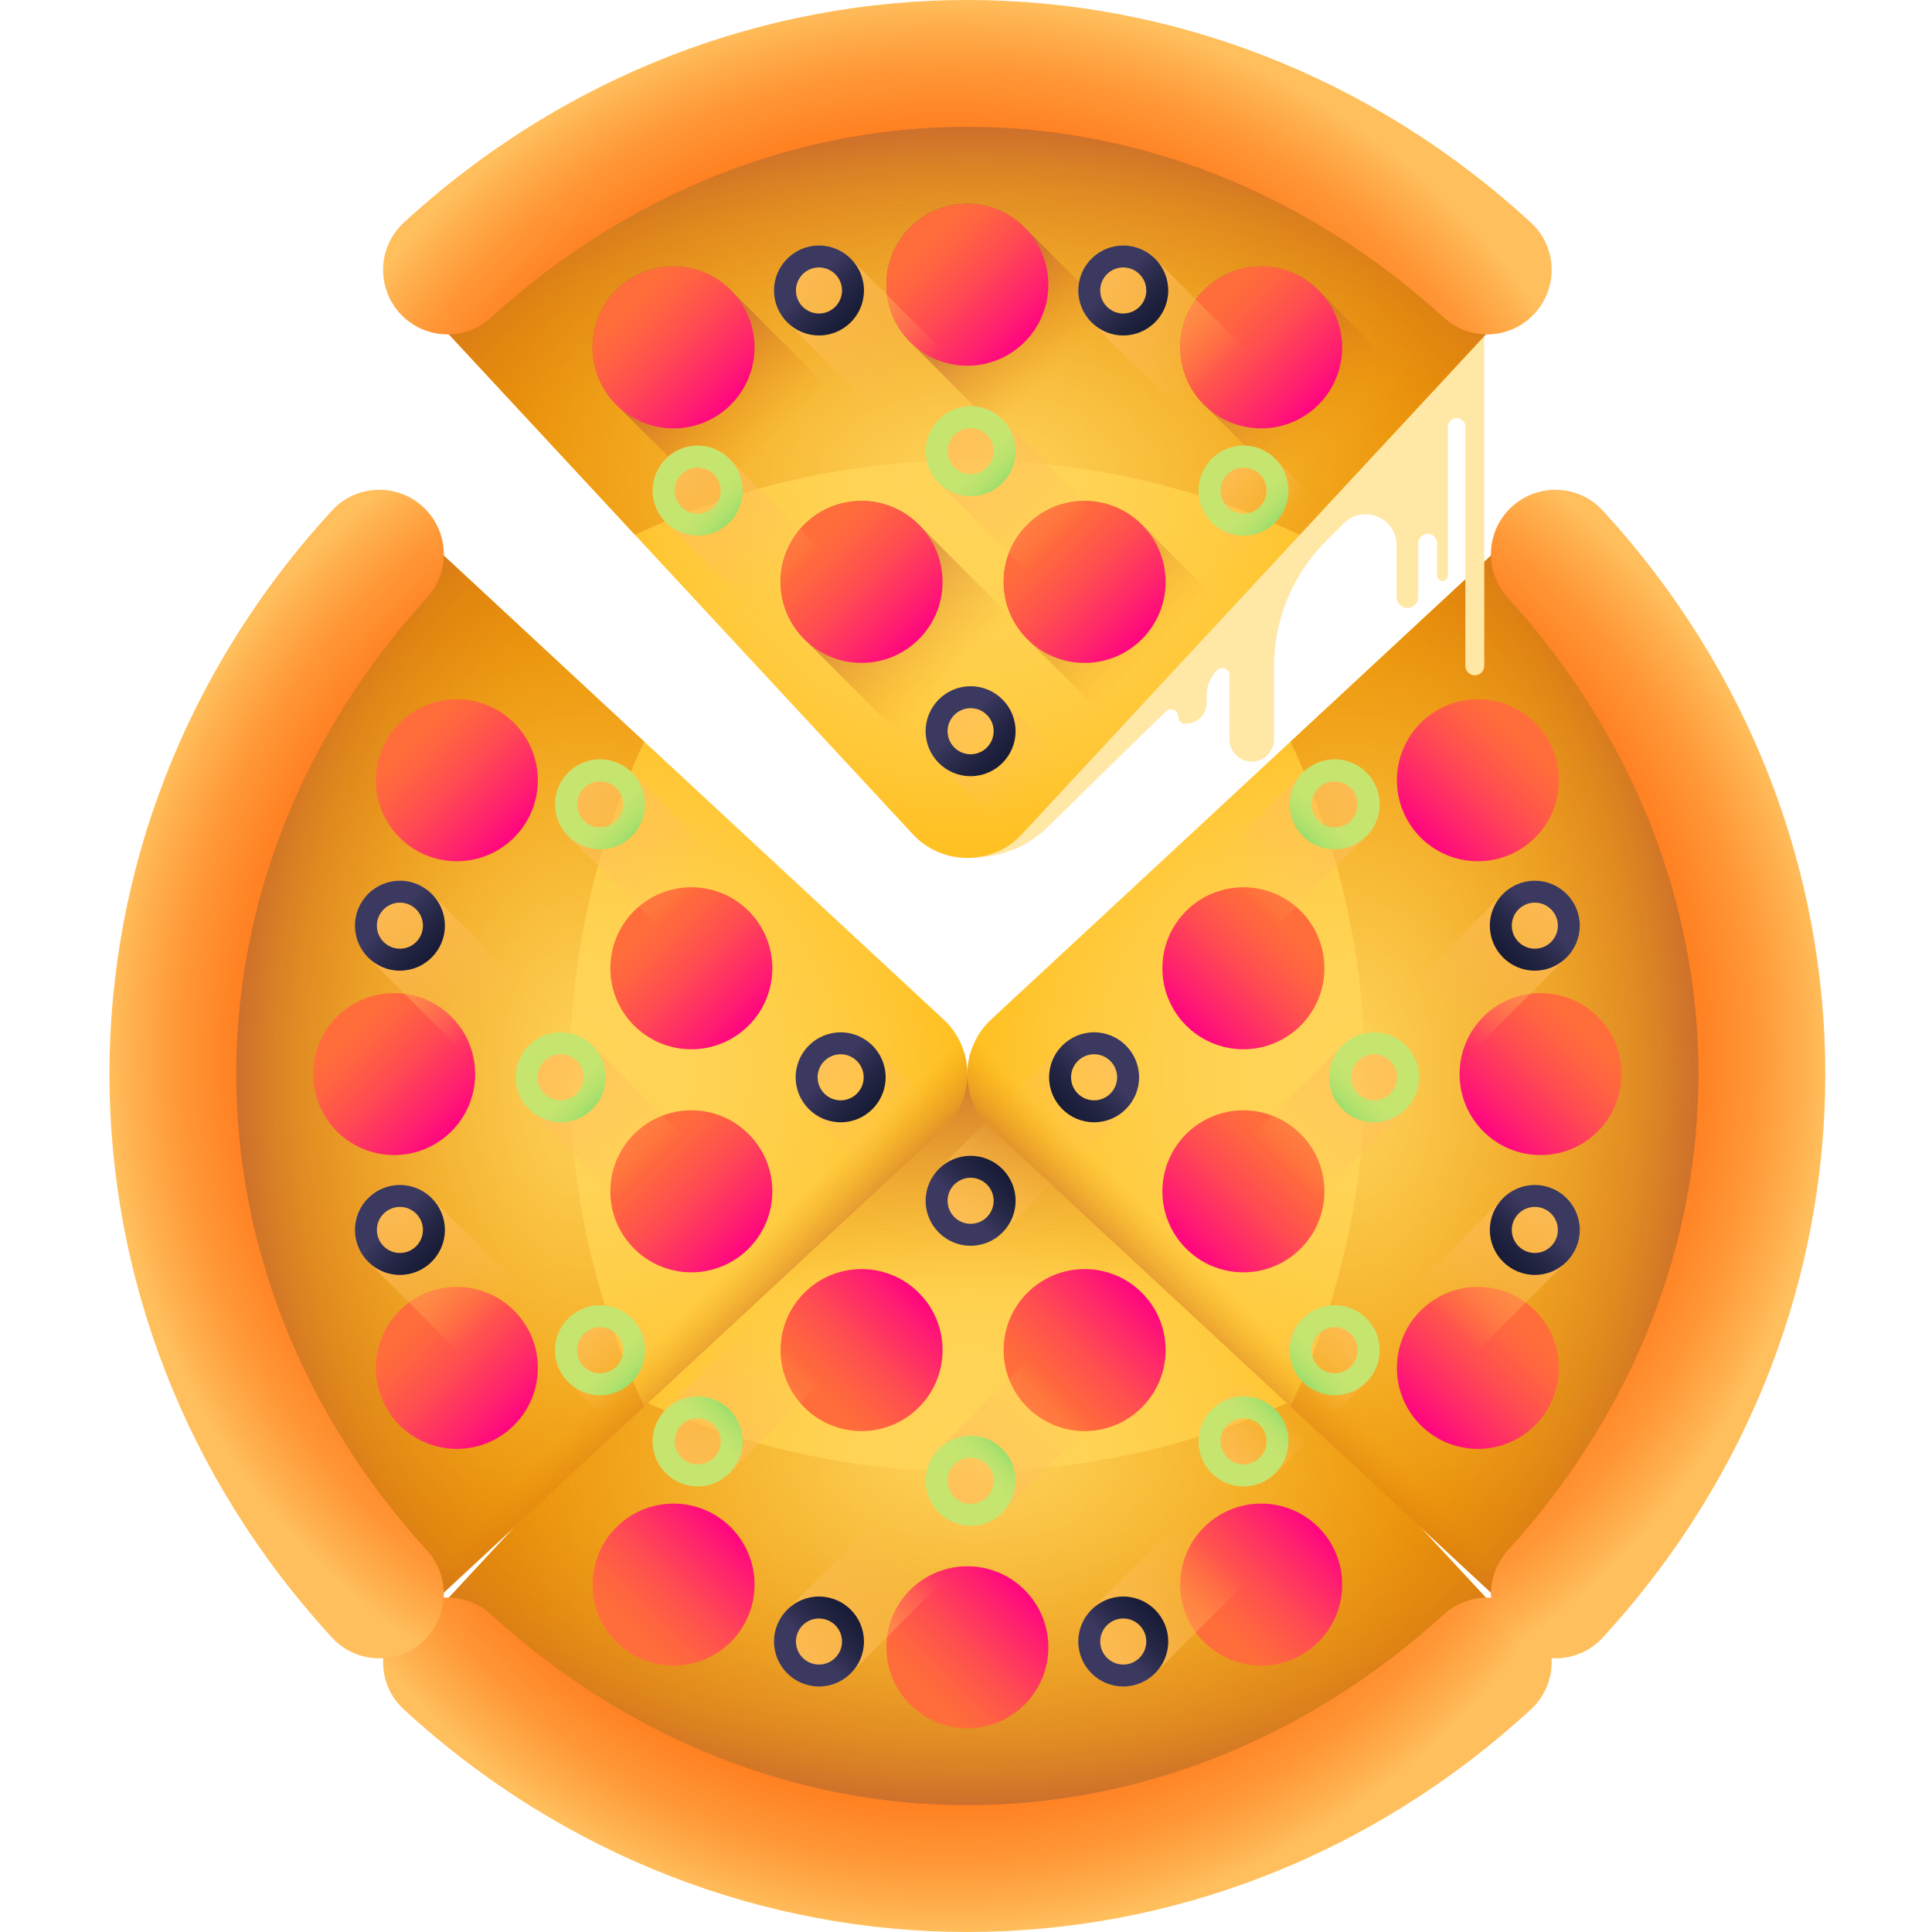 <svg height="512pt" viewBox="-28 0 511 512" width="512pt" xmlns="http://www.w3.org/2000/svg" xmlns:xlink="http://www.w3.org/1999/xlink"><linearGradient id="a"><stop offset="0" stop-color="#ffd459"/><stop offset=".23" stop-color="#ffd355"/><stop offset=".436" stop-color="#ffcf4a"/><stop offset=".634" stop-color="#ffc838"/><stop offset=".825" stop-color="#ffbf1f"/><stop offset="1" stop-color="#ffb400"/></linearGradient><radialGradient id="b" cx="255" cy="234.007" gradientTransform="matrix(1.004 0 0 -1.004 -28.137 623.42)" gradientUnits="userSpaceOnUse" r="125.909" xlink:href="#a"/><linearGradient id="c"><stop offset="0" stop-color="#e58200" stop-opacity="0"/><stop offset=".04" stop-color="#e27f04" stop-opacity=".039"/><stop offset=".467" stop-color="#c15d2f" stop-opacity=".467"/><stop offset=".802" stop-color="#ad4949" stop-opacity=".8"/><stop offset="1" stop-color="#a64153"/></linearGradient><linearGradient id="d" gradientUnits="userSpaceOnUse" x1="227.863" x2="227.863" xlink:href="#c" y1="342.783" y2="250.141"/><linearGradient id="e"><stop offset="0" stop-color="#e58200" stop-opacity="0"/><stop offset=".339" stop-color="#e38002" stop-opacity=".337"/><stop offset=".532" stop-color="#dd7a0b" stop-opacity=".533"/><stop offset=".688" stop-color="#d26f19" stop-opacity=".69"/><stop offset=".825" stop-color="#c35f2c" stop-opacity=".824"/><stop offset=".948" stop-color="#b04b46" stop-opacity=".949"/><stop offset="1" stop-color="#a64153"/></linearGradient><radialGradient id="f" cx="256.814" cy="237.629" gradientTransform="matrix(1.004 0 0 -.535 -28.137 512.063)" gradientUnits="userSpaceOnUse" r="210.538" xlink:href="#e"/><linearGradient id="g"><stop offset="0" stop-color="#ff5d00"/><stop offset=".452" stop-color="#ff5f02"/><stop offset=".614" stop-color="#ff6608"/><stop offset=".73" stop-color="#ff7113"/><stop offset=".824" stop-color="#ff8223"/><stop offset=".904" stop-color="#ff9838"/><stop offset=".974" stop-color="#ffb351"/><stop offset="1" stop-color="#ffbf5c"/></linearGradient><radialGradient id="h" cx="249.663" cy="299.748" gradientTransform="matrix(1.004 0 0 -1.004 -28.137 623.42)" gradientUnits="userSpaceOnUse" r="189.476" xlink:href="#g"/><linearGradient id="i"><stop offset="0" stop-color="#ff6e3a"/><stop offset=".16" stop-color="#ff6440"/><stop offset=".427" stop-color="#ff4b52"/><stop offset=".766" stop-color="#ff216e"/><stop offset="1" stop-color="#ff0084"/></linearGradient><linearGradient id="j" gradientTransform="matrix(1.004 0 0 -1.004 -28.137 623.42)" gradientUnits="userSpaceOnUse" x1="215.465" x2="243.023" xlink:href="#i" y1="252.989" y2="280.547"/><linearGradient id="k" gradientTransform="matrix(1.004 0 0 -1.004 -28.137 623.42)" gradientUnits="userSpaceOnUse" x1="274.349" x2="301.906" xlink:href="#i" y1="252.989" y2="280.547"/><linearGradient id="l" gradientTransform="matrix(1.004 0 0 -1.004 -28.137 623.42)" gradientUnits="userSpaceOnUse" x1="165.833" x2="193.391" xlink:href="#i" y1="191.082" y2="218.64"/><linearGradient id="m" gradientTransform="matrix(1.004 0 0 -1.004 -28.137 623.42)" gradientUnits="userSpaceOnUse" x1="243.395" x2="270.953" xlink:href="#i" y1="174.538" y2="202.096"/><linearGradient id="n" gradientTransform="matrix(1.004 0 0 -1.004 -28.137 623.42)" gradientUnits="userSpaceOnUse" x1="320.957" x2="348.515" xlink:href="#i" y1="191.082" y2="218.64"/><linearGradient id="o"><stop offset="0" stop-color="#ffbf5c" stop-opacity="0"/><stop offset="1" stop-color="#ffbf5c"/></linearGradient><linearGradient id="p" gradientTransform="matrix(1.004 0 0 -1.004 -28.137 623.42)" gradientUnits="userSpaceOnUse" x1="239.817" x2="205.045" xlink:href="#o" y1="211.653" y2="176.88"/><linearGradient id="q"><stop offset="0" stop-color="#3b395f"/><stop offset=".063" stop-color="#37355a"/><stop offset=".403" stop-color="#232543"/><stop offset=".723" stop-color="#171b35"/><stop offset="1" stop-color="#131830"/></linearGradient><linearGradient id="r" gradientTransform="matrix(1.004 0 0 -1.004 -28.137 623.42)" gradientUnits="userSpaceOnUse" x1="213.873" x2="228.134" xlink:href="#q" y1="185.709" y2="199.969"/><linearGradient id="s" gradientTransform="matrix(1.004 0 0 -1.004 -28.137 623.42)" gradientUnits="userSpaceOnUse" x1="320.137" x2="285.364" xlink:href="#o" y1="211.653" y2="176.88"/><linearGradient id="t" gradientTransform="matrix(1.004 0 0 -1.004 -28.137 623.42)" gradientUnits="userSpaceOnUse" x1="294.193" x2="308.453" xlink:href="#q" y1="185.709" y2="199.969"/><linearGradient id="u" gradientTransform="matrix(1.004 0 0 -1.004 -28.137 623.42)" gradientUnits="userSpaceOnUse" x1="207.797" x2="173.024" xlink:href="#o" y1="264.487" y2="229.715"/><linearGradient id="v"><stop offset="0" stop-color="#c6e56f"/><stop offset=".337" stop-color="#c4e56f"/><stop offset=".495" stop-color="#bce36e"/><stop offset=".616" stop-color="#afe16d"/><stop offset=".718" stop-color="#9ddd6b"/><stop offset=".808" stop-color="#85d968"/><stop offset=".89" stop-color="#68d365"/><stop offset=".964" stop-color="#46cd61"/><stop offset="1" stop-color="#32c95f"/></linearGradient><linearGradient id="w" gradientTransform="matrix(1.004 0 0 -1.004 -28.137 623.42)" gradientUnits="userSpaceOnUse" x1="181.852" x2="196.113" xlink:href="#v" y1="238.543" y2="252.804"/><linearGradient id="x" gradientTransform="matrix(1.004 0 0 -1.004 -28.137 623.42)" gradientUnits="userSpaceOnUse" x1="279.844" x2="245.071" xlink:href="#o" y1="254.08" y2="219.308"/><linearGradient id="y" gradientTransform="matrix(1.004 0 0 -1.004 -28.137 623.42)" gradientUnits="userSpaceOnUse" x1="253.9" x2="268.16" xlink:href="#v" y1="228.136" y2="242.397"/><linearGradient id="z" gradientTransform="matrix(1.004 0 0 -1.004 -28.137 623.42)" gradientUnits="userSpaceOnUse" x1="270.394" x2="245.77" xlink:href="#o" y1="318.542" y2="293.918"/><linearGradient id="A" gradientTransform="matrix(1.004 0 0 -1.004 -28.137 623.42)" gradientUnits="userSpaceOnUse" x1="253.9" x2="268.16" xlink:href="#q" y1="302.051" y2="316.312"/><linearGradient id="B" gradientTransform="matrix(1.004 0 0 -1.004 -28.137 623.42)" gradientUnits="userSpaceOnUse" x1="337.066" x2="318.214" xlink:href="#o" y1="249.658" y2="230.807"/><linearGradient id="C" gradientTransform="matrix(1.004 0 0 -1.004 -28.137 623.42)" gradientUnits="userSpaceOnUse" x1="325.947" x2="340.207" xlink:href="#v" y1="238.543" y2="252.804"/><radialGradient id="D" cx="227.528" cy="207.546" gradientTransform="matrix(0 1.004 -1.004 0 540.08 56.217)" gradientUnits="userSpaceOnUse" r="125.909" xlink:href="#a"/><linearGradient id="E" gradientTransform="matrix(-1.004 0 0 1.004 288.408 0)" gradientUnits="userSpaceOnUse" x1="-16.294" x2="4.452" xlink:href="#c" y1="348.749" y2="369.495"/><radialGradient id="F" cx="229.343" cy="211.168" gradientTransform="matrix(0 1.004 -.535 0 441.124 56.217)" gradientUnits="userSpaceOnUse" r="210.538" xlink:href="#e"/><radialGradient id="G" cx="222.191" cy="273.287" gradientTransform="matrix(0 1.004 -1.004 0 540.08 56.217)" gradientUnits="userSpaceOnUse" r="189.476" xlink:href="#g"/><linearGradient id="H" gradientTransform="matrix(0 1.004 -1.004 0 540.08 56.217)" gradientUnits="userSpaceOnUse" x1="187.994" x2="215.552" xlink:href="#i" y1="226.528" y2="254.086"/><linearGradient id="I" gradientTransform="matrix(0 1.004 -1.004 0 540.08 56.217)" gradientUnits="userSpaceOnUse" x1="246.877" x2="274.435" xlink:href="#i" y1="226.528" y2="254.086"/><linearGradient id="J" gradientTransform="matrix(0 1.004 -1.004 0 540.08 56.217)" gradientUnits="userSpaceOnUse" x1="138.361" x2="165.919" xlink:href="#i" y1="164.621" y2="192.179"/><linearGradient id="K" gradientTransform="matrix(0 1.004 -1.004 0 540.08 56.217)" gradientUnits="userSpaceOnUse" x1="215.923" x2="243.481" xlink:href="#i" y1="148.077" y2="175.635"/><linearGradient id="L" gradientTransform="matrix(0 1.004 -1.004 0 540.08 56.217)" gradientUnits="userSpaceOnUse" x1="293.485" x2="321.043" xlink:href="#i" y1="164.621" y2="192.179"/><linearGradient id="M" gradientTransform="matrix(0 1.004 -1.004 0 540.08 56.217)" gradientUnits="userSpaceOnUse" x1="212.346" x2="177.573" xlink:href="#o" y1="185.191" y2="150.419"/><linearGradient id="N" gradientTransform="matrix(0 1.004 -1.004 0 540.08 56.217)" gradientUnits="userSpaceOnUse" x1="186.402" x2="200.662" xlink:href="#q" y1="159.247" y2="173.508"/><linearGradient id="O" gradientTransform="matrix(0 1.004 -1.004 0 540.08 56.217)" gradientUnits="userSpaceOnUse" x1="292.665" x2="257.893" xlink:href="#o" y1="185.191" y2="150.419"/><linearGradient id="P" gradientTransform="matrix(0 1.004 -1.004 0 540.08 56.217)" gradientUnits="userSpaceOnUse" x1="266.721" x2="280.981" xlink:href="#q" y1="159.247" y2="173.508"/><linearGradient id="Q" gradientTransform="matrix(0 1.004 -1.004 0 540.08 56.217)" gradientUnits="userSpaceOnUse" x1="180.325" x2="145.552" xlink:href="#o" y1="238.026" y2="203.254"/><linearGradient id="R" gradientTransform="matrix(0 1.004 -1.004 0 540.08 56.217)" gradientUnits="userSpaceOnUse" x1="154.381" x2="168.641" xlink:href="#v" y1="212.082" y2="226.342"/><linearGradient id="S" gradientTransform="matrix(0 1.004 -1.004 0 540.08 56.217)" gradientUnits="userSpaceOnUse" x1="252.372" x2="217.6" xlink:href="#o" y1="227.619" y2="192.847"/><linearGradient id="T" gradientTransform="matrix(0 1.004 -1.004 0 540.08 56.217)" gradientUnits="userSpaceOnUse" x1="226.428" x2="240.688" xlink:href="#v" y1="201.675" y2="215.935"/><linearGradient id="U" gradientTransform="matrix(0 1.004 -1.004 0 540.08 56.217)" gradientUnits="userSpaceOnUse" x1="242.922" x2="218.298" xlink:href="#o" y1="292.08" y2="267.457"/><linearGradient id="V" gradientTransform="matrix(0 1.004 -1.004 0 540.08 56.217)" gradientUnits="userSpaceOnUse" x1="226.428" x2="240.688" xlink:href="#q" y1="275.59" y2="289.851"/><linearGradient id="W" gradientTransform="matrix(0 1.004 -1.004 0 540.08 56.217)" gradientUnits="userSpaceOnUse" x1="309.594" x2="290.743" xlink:href="#o" y1="223.197" y2="204.346"/><linearGradient id="X" gradientTransform="matrix(0 1.004 -1.004 0 540.08 56.217)" gradientUnits="userSpaceOnUse" x1="298.475" x2="312.735" xlink:href="#v" y1="212.082" y2="226.342"/><radialGradient id="Y" cx="227.528" cy="206.535" gradientTransform="matrix(0 1.004 1.004 0 -83.339 56.217)" gradientUnits="userSpaceOnUse" r="125.909" xlink:href="#a"/><linearGradient id="Z" gradientUnits="userSpaceOnUse" x1="150.96" x2="171.788" xlink:href="#c" y1="350.117" y2="370.944"/><radialGradient id="aa" cx="229.343" cy="210.157" gradientTransform="matrix(0 1.004 .535 0 15.143 56.217)" gradientUnits="userSpaceOnUse" r="210.538" xlink:href="#e"/><radialGradient id="ab" cx="222.191" cy="272.276" gradientTransform="matrix(0 1.004 1.004 0 -83.339 56.217)" gradientUnits="userSpaceOnUse" r="189.476" xlink:href="#g"/><linearGradient id="ac" gradientTransform="matrix(0 1.004 1.004 0 -83.339 56.217)" gradientUnits="userSpaceOnUse" x1="187.994" x2="215.552" xlink:href="#i" y1="225.518" y2="253.076"/><linearGradient id="ad" gradientTransform="matrix(0 1.004 1.004 0 -83.339 56.217)" gradientUnits="userSpaceOnUse" x1="246.877" x2="274.435" xlink:href="#i" y1="225.518" y2="253.076"/><linearGradient id="ae" gradientTransform="matrix(0 1.004 1.004 0 -83.339 56.217)" gradientUnits="userSpaceOnUse" x1="138.361" x2="165.919" xlink:href="#i" y1="163.61" y2="191.168"/><linearGradient id="af" gradientTransform="matrix(0 1.004 1.004 0 -83.339 56.217)" gradientUnits="userSpaceOnUse" x1="215.923" x2="243.481" xlink:href="#i" y1="147.066" y2="174.624"/><linearGradient id="ag" gradientTransform="matrix(0 1.004 1.004 0 -83.339 56.217)" gradientUnits="userSpaceOnUse" x1="293.485" x2="321.043" xlink:href="#i" y1="163.61" y2="191.168"/><linearGradient id="ah" gradientTransform="matrix(0 1.004 1.004 0 -83.339 56.217)" gradientUnits="userSpaceOnUse" x1="212.346" x2="177.573" xlink:href="#o" y1="184.181" y2="149.408"/><linearGradient id="ai" gradientTransform="matrix(0 1.004 1.004 0 -83.339 56.217)" gradientUnits="userSpaceOnUse" x1="186.402" x2="200.662" xlink:href="#q" y1="158.237" y2="172.497"/><linearGradient id="aj" gradientTransform="matrix(0 1.004 1.004 0 -83.339 56.217)" gradientUnits="userSpaceOnUse" x1="292.665" x2="257.893" xlink:href="#o" y1="184.181" y2="149.408"/><linearGradient id="ak" gradientTransform="matrix(0 1.004 1.004 0 -83.339 56.217)" gradientUnits="userSpaceOnUse" x1="266.721" x2="280.981" xlink:href="#q" y1="158.237" y2="172.497"/><linearGradient id="al" gradientTransform="matrix(0 1.004 1.004 0 -83.339 56.217)" gradientUnits="userSpaceOnUse" x1="180.325" x2="145.552" xlink:href="#o" y1="237.016" y2="202.243"/><linearGradient id="am" gradientTransform="matrix(0 1.004 1.004 0 -83.339 56.217)" gradientUnits="userSpaceOnUse" x1="154.381" x2="168.641" xlink:href="#v" y1="211.071" y2="225.332"/><linearGradient id="an" gradientTransform="matrix(0 1.004 1.004 0 -83.339 56.217)" gradientUnits="userSpaceOnUse" x1="252.372" x2="217.6" xlink:href="#o" y1="226.609" y2="191.836"/><linearGradient id="ao" gradientTransform="matrix(0 1.004 1.004 0 -83.339 56.217)" gradientUnits="userSpaceOnUse" x1="226.428" x2="240.688" xlink:href="#v" y1="200.665" y2="214.925"/><linearGradient id="ap" gradientTransform="matrix(0 1.004 1.004 0 -83.339 56.217)" gradientUnits="userSpaceOnUse" x1="242.922" x2="218.298" xlink:href="#o" y1="291.07" y2="266.447"/><linearGradient id="aq" gradientTransform="matrix(0 1.004 1.004 0 -83.339 56.217)" gradientUnits="userSpaceOnUse" x1="226.428" x2="240.688" xlink:href="#q" y1="274.58" y2="288.84"/><linearGradient id="ar" gradientTransform="matrix(0 1.004 1.004 0 -83.339 56.217)" gradientUnits="userSpaceOnUse" x1="309.594" x2="290.743" xlink:href="#o" y1="222.186" y2="203.335"/><linearGradient id="as" gradientTransform="matrix(0 1.004 1.004 0 -83.339 56.217)" gradientUnits="userSpaceOnUse" x1="298.475" x2="312.735" xlink:href="#v" y1="211.071" y2="225.332"/><radialGradient id="at" cx="227.863" cy="123.505" gradientUnits="userSpaceOnUse" r="126.403" xlink:href="#a"/><radialGradient id="au" cx="256.814" cy="126.644" gradientTransform="matrix(1.004 0 0 .535 -28.137 59.348)" gradientUnits="userSpaceOnUse" r="210.538" xlink:href="#e"/><radialGradient id="av" cx="222.506" cy="189.504" gradientUnits="userSpaceOnUse" r="190.22" xlink:href="#g"/><linearGradient id="aw" gradientUnits="userSpaceOnUse" x1="224.388" x2="181.208" xlink:href="#c" y1="178.772" y2="135.593"/><linearGradient id="ax" gradientUnits="userSpaceOnUse" x1="188.174" x2="215.84" xlink:href="#i" y1="142.562" y2="170.228"/><linearGradient id="ay" gradientUnits="userSpaceOnUse" x1="277.084" x2="234.847" xlink:href="#c" y1="172.359" y2="130.122"/><linearGradient id="az" gradientUnits="userSpaceOnUse" x1="247.288" x2="274.954" xlink:href="#i" y1="142.562" y2="170.228"/><linearGradient id="aA" gradientUnits="userSpaceOnUse" x1="175.586" x2="135.145" xlink:href="#c" y1="117.652" y2="77.21"/><linearGradient id="aB" gradientUnits="userSpaceOnUse" x1="138.346" x2="166.012" xlink:href="#i" y1="80.412" y2="108.078"/><linearGradient id="aC" gradientUnits="userSpaceOnUse" x1="250.883" x2="216.573" xlink:href="#c" y1="98.473" y2="64.163"/><linearGradient id="aD" gradientUnits="userSpaceOnUse" x1="216.213" x2="243.879" xlink:href="#i" y1="63.803" y2="91.469"/><linearGradient id="aE" gradientUnits="userSpaceOnUse" x1="326.058" x2="286.681" xlink:href="#c" y1="112.392" y2="73.016"/><linearGradient id="aF" gradientUnits="userSpaceOnUse" x1="294.079" x2="321.745" xlink:href="#i" y1="80.412" y2="108.078"/><linearGradient id="aG" gradientUnits="userSpaceOnUse" x1="212.621" x2="177.712" xlink:href="#o" y1="101.063" y2="66.154"/><linearGradient id="aH" gradientUnits="userSpaceOnUse" x1="186.575" x2="200.892" xlink:href="#q" y1="75.017" y2="89.333"/><linearGradient id="aI" gradientUnits="userSpaceOnUse" x1="293.256" x2="258.347" xlink:href="#o" y1="101.063" y2="66.154"/><linearGradient id="aJ" gradientUnits="userSpaceOnUse" x1="267.21" x2="281.526" xlink:href="#q" y1="75.017" y2="89.333"/><linearGradient id="aK" gradientUnits="userSpaceOnUse" x1="180.475" x2="145.566" xlink:href="#o" y1="154.105" y2="119.196"/><linearGradient id="aL" gradientUnits="userSpaceOnUse" x1="154.429" x2="168.745" xlink:href="#v" y1="128.059" y2="142.375"/><linearGradient id="aM" gradientUnits="userSpaceOnUse" x1="252.804" x2="217.896" xlink:href="#o" y1="143.657" y2="108.748"/><linearGradient id="aN" gradientUnits="userSpaceOnUse" x1="226.759" x2="241.075" xlink:href="#v" y1="117.611" y2="131.928"/><linearGradient id="aO" gradientUnits="userSpaceOnUse" x1="243.317" x2="218.597" xlink:href="#o" y1="208.371" y2="183.651"/><linearGradient id="aP" gradientUnits="userSpaceOnUse" x1="226.759" x2="241.075" xlink:href="#q" y1="191.816" y2="206.133"/><linearGradient id="aQ" gradientUnits="userSpaceOnUse" x1="310.251" x2="291.326" xlink:href="#o" y1="139.218" y2="120.292"/><linearGradient id="aR" gradientUnits="userSpaceOnUse" x1="299.088" x2="313.405" xlink:href="#v" y1="128.059" y2="142.375"/><path d="m373.359 432.094-104.707-112.797-7.82-8.438-18.492-19.914c-7.82-8.41-21.133-8.41-28.953 0l-131.02 141.148c40.18 40.18 92.836 60.258 145.496 60.258 52.66 0 105.316-20.078 145.496-60.258zm0 0" fill="url(#b)"/><path d="m373.359 432.094-104.707-112.797-7.82-8.438-18.492-19.914c-7.82-8.41-21.133-8.41-28.953 0l-131.02 141.148c40.18 40.18 92.836 60.258 145.496 60.258 52.66 0 105.316-20.078 145.496-60.258zm0 0" fill="url(#d)"/><path d="m315.957 370.258 57.398 61.836c-80.352 80.352-210.633 80.352-290.984 0l57.398-61.836c55.609 26.34 120.578 26.34 176.188 0zm0 0" fill="url(#f)"/><path d="m378.055 428.758c6.504 6.91 6.145 17.824-.844 24.246-85.598 78.66-213.098 78.66-298.695 0-6.988-6.422-7.348-17.336-.844-24.246 6.375-6.773 17.012-7.207 23.891-.949 74.176 67.445 178.43 67.445 252.602 0 6.879-6.258 17.516-5.824 23.891.949zm0 0" fill="url(#h)"/><path d="m221.293 357.789c0 11.855-9.613 21.465-21.469 21.465s-21.465-9.609-21.465-21.465c0-11.855 9.609-21.469 21.465-21.469s21.469 9.613 21.469 21.469zm0 0" fill="url(#j)"/><path d="m280.406 357.789c0 11.855-9.613 21.465-21.469 21.465s-21.465-9.609-21.465-21.465c0-11.855 9.609-21.469 21.465-21.469s21.469 9.613 21.469 21.469zm0 0" fill="url(#k)"/><path d="m171.465 419.938c0 11.855-9.613 21.465-21.469 21.465-11.855 0-21.465-9.609-21.465-21.465s9.609-21.469 21.465-21.469c11.855 0 21.469 9.613 21.469 21.469zm0 0" fill="url(#l)"/><path d="m249.328 436.547c0 11.855-9.609 21.465-21.465 21.465s-21.469-9.609-21.469-21.465 9.613-21.469 21.469-21.469 21.465 9.613 21.465 21.469zm0 0" fill="url(#m)"/><path d="m327.195 419.938c0 11.855-9.609 21.465-21.465 21.465s-21.469-9.609-21.469-21.465 9.613-21.469 21.469-21.469 21.465 9.613 21.465 21.469zm0 0" fill="url(#n)"/><path d="m197.191 443.203c-2.172 2.301-5.246 3.738-8.652 3.738-6.574 0-11.922-5.348-11.922-11.922 0-3.406 1.438-6.48 3.738-8.656l23.461-23.461c2.172-2.297 5.246-3.734 8.652-3.734 6.574 0 11.922 5.348 11.922 11.918 0 3.406-1.438 6.48-3.734 8.656zm0 0" fill="url(#p)"/><path d="m200.461 435.02c0 6.574-5.348 11.922-11.922 11.922-6.57 0-11.922-5.348-11.922-11.922s5.352-11.922 11.922-11.922c6.574 0 11.922 5.348 11.922 11.922zm-5.816 0c0-3.367-2.738-6.105-6.105-6.105-3.367 0-6.105 2.738-6.105 6.105 0 3.367 2.738 6.105 6.105 6.105 3.367 0 6.105-2.738 6.105-6.105zm0 0" fill="url(#r)"/><path d="m277.828 443.203c-2.176 2.301-5.25 3.738-8.656 3.738-6.574 0-11.922-5.348-11.922-11.922 0-3.406 1.441-6.48 3.738-8.656l23.461-23.461c2.176-2.297 5.25-3.734 8.656-3.734 6.57 0 11.918 5.348 11.918 11.918 0 3.406-1.438 6.48-3.734 8.656zm0 0" fill="url(#s)"/><path d="m281.094 435.02c0 6.574-5.348 11.922-11.922 11.922-6.57 0-11.918-5.348-11.918-11.922s5.348-11.922 11.918-11.922c6.574 0 11.922 5.348 11.922 11.922zm-5.812 0c0-3.367-2.742-6.105-6.109-6.105s-6.105 2.738-6.105 6.105c0 3.367 2.742 6.105 6.105 6.105 3.367 0 6.109-2.738 6.109-6.105zm0 0" fill="url(#t)"/><path d="m165.047 390.164c-2.176 2.297-5.25 3.734-8.656 3.734-6.574 0-11.918-5.348-11.918-11.922 0-3.402 1.438-6.48 3.734-8.652l23.461-23.461c2.176-2.301 5.25-3.738 8.656-3.738 6.574 0 11.918 5.348 11.918 11.922 0 3.406-1.438 6.48-3.734 8.652zm0 0" fill="url(#u)"/><path d="m168.312 381.977c0 6.574-5.348 11.922-11.918 11.922-6.574 0-11.922-5.348-11.922-11.922 0-6.574 5.348-11.922 11.922-11.922 6.57 0 11.918 5.352 11.918 11.922zm-5.812 0c0-3.367-2.742-6.105-6.105-6.105-3.367 0-6.109 2.738-6.109 6.105 0 3.367 2.742 6.105 6.109 6.105 3.363 0 6.105-2.738 6.105-6.105zm0 0" fill="url(#w)"/><path d="m237.375 400.609c-2.172 2.301-5.246 3.738-8.652 3.738-6.574 0-11.922-5.348-11.922-11.922 0-3.406 1.438-6.48 3.734-8.656l23.465-23.461c2.172-2.297 5.246-3.734 8.652-3.734 6.574 0 11.922 5.348 11.922 11.918 0 3.406-1.438 6.48-3.734 8.656zm0 0" fill="url(#x)"/><path d="m240.645 392.426c0 6.574-5.348 11.918-11.922 11.918-6.574 0-11.922-5.348-11.922-11.918 0-6.574 5.348-11.922 11.922-11.922 6.574 0 11.922 5.348 11.922 11.922zm-5.816 0c0-3.367-2.738-6.105-6.105-6.105-3.367 0-6.105 2.738-6.105 6.105 0 3.367 2.738 6.105 6.105 6.105 3.367 0 6.105-2.738 6.105-6.105zm0 0" fill="url(#y)"/><path d="m257.02 306.766-14.684-15.816c-.516-.559-1.055-1.078-1.621-1.559l-20.176 20.176c-2.297 2.176-3.738 5.246-3.738 8.652 0 6.574 5.348 11.922 11.918 11.922 3.41 0 6.484-1.438 8.66-3.734zm0 0" fill="url(#z)"/><path d="m240.645 318.219c0 6.574-5.348 11.922-11.922 11.922-6.574 0-11.922-5.348-11.922-11.922s5.348-11.918 11.922-11.918c6.574 0 11.922 5.348 11.922 11.918zm-5.816 0c0-3.367-2.738-6.105-6.105-6.105-3.367 0-6.105 2.742-6.105 6.105 0 3.367 2.738 6.105 6.105 6.105 3.367.004 6.105-2.738 6.105-6.105zm0 0" fill="url(#A)"/><path d="m322.527 377.344-16.211-17.469-13.449 13.449c-2.297 2.176-3.738 5.246-3.738 8.652 0 6.574 5.348 11.922 11.922 11.922 3.406 0 6.484-1.438 8.656-3.734zm0 0" fill="url(#B)"/><path d="m312.973 381.977c0 6.574-5.348 11.922-11.922 11.922s-11.918-5.348-11.918-11.922c0-6.574 5.348-11.922 11.918-11.922 6.574 0 11.922 5.352 11.922 11.922zm-5.816 0c0-3.367-2.738-6.105-6.105-6.105-3.367 0-6.105 2.738-6.105 6.105 0 3.367 2.742 6.105 6.105 6.105 3.367 0 6.105-2.738 6.105-6.105zm0 0" fill="url(#C)"/><path d="m375.316 430.133-112.797-104.707-8.434-7.82-19.918-18.492c-8.406-7.82-8.406-21.133 0-28.949l141.148-131.023c40.18 40.18 60.262 92.84 60.262 145.496 0 52.66-20.082 105.316-60.262 145.496zm0 0" fill="url(#D)"/><path d="m375.316 430.133-112.797-104.707-8.434-7.82-19.918-18.492c-8.406-7.82-8.406-21.133 0-28.949l9.672-8.98 152.977 143.691c-6.383 8.844-13.539 17.301-21.5 25.258zm0 0" fill="url(#E)"/><path d="m313.484 372.73 61.832 57.398c80.355-80.352 80.355-210.633 0-290.984l-61.832 57.398c26.336 55.609 26.336 120.578 0 176.188zm0 0" fill="url(#F)"/><path d="m371.984 434.828c6.91 6.504 17.824 6.145 24.246-.844 78.66-85.598 78.66-213.098 0-298.695-6.422-6.988-17.336-7.348-24.246-.844-6.773 6.375-7.207 17.012-.949 23.891 67.445 74.176 67.445 178.43 0 252.602-6.258 6.883-5.824 17.516.949 23.891zm0 0" fill="url(#G)"/><path d="m322.48 256.598c0 11.855-9.613 21.469-21.469 21.469s-21.465-9.613-21.465-21.469c0-11.855 9.609-21.465 21.465-21.465s21.469 9.609 21.469 21.465zm0 0" fill="url(#H)"/><path d="m322.48 315.711c0 11.855-9.613 21.469-21.469 21.469s-21.465-9.613-21.465-21.469c0-11.855 9.609-21.465 21.465-21.465s21.469 9.609 21.469 21.465zm0 0" fill="url(#I)"/><path d="m384.629 206.773c0 11.855-9.609 21.465-21.465 21.465-11.855 0-21.469-9.609-21.469-21.465 0-11.859 9.613-21.469 21.469-21.469 11.855 0 21.465 9.609 21.465 21.469zm0 0" fill="url(#J)"/><path d="m401.238 284.637c0 11.855-9.609 21.469-21.465 21.469-11.855 0-21.469-9.613-21.469-21.469s9.613-21.465 21.469-21.465c11.855 0 21.465 9.609 21.465 21.465zm0 0" fill="url(#K)"/><path d="m384.629 362.504c0 11.855-9.609 21.469-21.465 21.469-11.855 0-21.469-9.613-21.469-21.469 0-11.855 9.613-21.465 21.469-21.465 11.855 0 21.465 9.609 21.465 21.465zm0 0" fill="url(#L)"/><path d="m386.43 253.969c2.301-2.176 3.738-5.25 3.738-8.656 0-6.574-5.352-11.918-11.922-11.918-3.406 0-6.48 1.438-8.656 3.734l-23.461 23.461c-2.297 2.176-3.734 5.25-3.734 8.656 0 6.574 5.348 11.918 11.918 11.918 3.406 0 6.48-1.438 8.656-3.734zm0 0" fill="url(#M)"/><path d="m366.324 245.312c0-6.574 5.348-11.918 11.922-11.918 6.57 0 11.918 5.348 11.918 11.918 0 6.574-5.348 11.922-11.918 11.922-6.574 0-11.922-5.348-11.922-11.922zm18.027 0c0-3.367-2.738-6.105-6.105-6.105-3.367 0-6.105 2.738-6.105 6.105s2.738 6.105 6.105 6.105c3.367 0 6.105-2.738 6.105-6.105zm0 0" fill="url(#N)"/><path d="m386.43 334.602c2.301-2.176 3.738-5.246 3.738-8.656 0-6.57-5.352-11.918-11.922-11.918-3.406 0-6.48 1.438-8.656 3.734l-23.461 23.461c-2.297 2.176-3.734 5.25-3.734 8.656 0 6.574 5.348 11.922 11.918 11.922 3.406 0 6.48-1.438 8.656-3.738zm0 0" fill="url(#O)"/><path d="m366.324 325.945c0-6.57 5.348-11.918 11.922-11.918 6.57 0 11.918 5.348 11.918 11.918 0 6.574-5.348 11.922-11.918 11.922-6.574 0-11.922-5.348-11.922-11.922zm18.027 0c0-3.363-2.738-6.105-6.105-6.105-3.367 0-6.105 2.742-6.105 6.105 0 3.367 2.738 6.109 6.105 6.109 3.367 0 6.105-2.742 6.105-6.109zm0 0" fill="url(#P)"/><path d="m333.387 221.82c2.301-2.172 3.738-5.246 3.738-8.652 0-6.574-5.348-11.922-11.922-11.922-3.406 0-6.48 1.438-8.656 3.734l-23.461 23.461c-2.297 2.176-3.734 5.25-3.734 8.656 0 6.574 5.348 11.922 11.918 11.922 3.406 0 6.48-1.438 8.656-3.738zm0 0" fill="url(#Q)"/><path d="m313.281 213.168c0-6.574 5.348-11.922 11.922-11.922s11.918 5.348 11.918 11.922c0 6.57-5.348 11.918-11.918 11.918-6.574 0-11.922-5.344-11.922-11.918zm18.027 0c0-3.367-2.738-6.105-6.105-6.105s-6.105 2.738-6.105 6.105c0 3.363 2.738 6.105 6.105 6.105s6.105-2.738 6.105-6.105zm0 0" fill="url(#R)"/><path d="m343.836 294.152c2.297-2.176 3.734-5.25 3.734-8.656 0-6.574-5.348-11.922-11.918-11.922-3.406 0-6.48 1.438-8.656 3.738l-23.461 23.461c-2.297 2.176-3.738 5.246-3.738 8.652 0 6.574 5.348 11.922 11.922 11.922 3.406 0 6.48-1.438 8.652-3.734zm0 0" fill="url(#S)"/><path d="m323.73 285.496c0-6.574 5.348-11.922 11.918-11.922 6.574 0 11.922 5.348 11.922 11.922 0 6.574-5.348 11.922-11.922 11.922-6.57 0-11.918-5.348-11.918-11.922zm18.027 0c0-3.367-2.742-6.105-6.105-6.105-3.367 0-6.105 2.738-6.105 6.105 0 3.367 2.738 6.105 6.105 6.105 3.363 0 6.105-2.738 6.105-6.105zm0 0" fill="url(#T)"/><path d="m249.992 313.793-15.816-14.684c-.559-.516-1.078-1.055-1.559-1.617l20.176-20.18c2.176-2.297 5.246-3.738 8.652-3.738 6.574 0 11.922 5.348 11.922 11.922 0 3.406-1.438 6.48-3.734 8.656zm0 0" fill="url(#U)"/><path d="m249.523 285.496c0-6.574 5.348-11.922 11.922-11.922 6.574 0 11.922 5.348 11.922 11.922 0 6.574-5.348 11.922-11.922 11.922-6.574 0-11.922-5.348-11.922-11.922zm18.027 0c0-3.367-2.738-6.105-6.105-6.105-3.367 0-6.105 2.738-6.105 6.105 0 3.367 2.742 6.105 6.105 6.105 3.367 0 6.105-2.738 6.105-6.105zm0 0" fill="url(#V)"/><path d="m320.566 379.305-17.465-16.215 13.449-13.445c2.176-2.301 5.246-3.742 8.652-3.742 6.574 0 11.918 5.348 11.918 11.922 0 3.406-1.434 6.484-3.734 8.66zm0 0" fill="url(#W)"/><path d="m313.281 357.824c0-6.57 5.348-11.918 11.922-11.918s11.918 5.348 11.918 11.918c0 6.574-5.348 11.922-11.918 11.922-6.574 0-11.922-5.348-11.922-11.922zm18.027 0c0-3.367-2.738-6.105-6.105-6.105s-6.105 2.742-6.105 6.105c0 3.367 2.738 6.105 6.105 6.105 3.367.004 6.105-2.738 6.105-6.105zm0 0" fill="url(#X)"/><path d="m80.406 430.133 112.801-104.707 8.434-7.82 19.914-18.492c8.41-7.82 8.41-21.133 0-28.949l-141.148-131.023c-40.176 40.18-60.258 92.84-60.258 145.496 0 52.66 20.082 105.316 60.258 145.496zm0 0" fill="url(#Y)"/><path d="m80.406 430.133 112.801-104.707 8.434-7.82 19.914-18.492c8.41-7.82 8.41-21.133 0-28.949l-9.672-8.98-152.973 143.691c6.383 8.844 13.539 17.301 21.496 25.258zm0 0" fill="url(#Z)"/><path d="m142.242 372.73-61.836 57.398c-80.352-80.352-80.352-210.633 0-290.984l61.836 57.398c-26.336 55.609-26.336 120.578 0 176.188zm0 0" fill="url(#aa)"/><path d="m83.742 434.828c-6.91 6.504-17.824 6.145-24.246-.844-78.66-85.598-78.66-213.098 0-298.695 6.422-6.988 17.336-7.348 24.246-.844 6.773 6.375 7.207 17.012.949 23.891-67.445 74.176-67.445 178.43 0 252.602 6.258 6.883 5.824 17.516-.949 23.891zm0 0" fill="url(#ab)"/><path d="m176.18 256.598c0 11.855-9.609 21.469-21.465 21.469-11.855 0-21.469-9.613-21.469-21.469 0-11.855 9.613-21.465 21.469-21.465 11.855 0 21.465 9.609 21.465 21.465zm0 0" fill="url(#ac)"/><path d="m176.18 315.711c0 11.855-9.609 21.469-21.465 21.469-11.855 0-21.469-9.613-21.469-21.469 0-11.855 9.613-21.465 21.469-21.465 11.855 0 21.465 9.609 21.465 21.465zm0 0" fill="url(#ad)"/><path d="m114.031 206.773c0 11.855-9.613 21.465-21.469 21.465s-21.465-9.609-21.465-21.465c0-11.859 9.609-21.469 21.465-21.469s21.469 9.609 21.469 21.469zm0 0" fill="url(#ae)"/><path d="m97.422 284.637c0 11.855-9.613 21.469-21.469 21.469s-21.465-9.613-21.465-21.469 9.609-21.465 21.465-21.465 21.469 9.609 21.469 21.465zm0 0" fill="url(#af)"/><path d="m114.031 362.504c0 11.855-9.613 21.469-21.469 21.469s-21.465-9.613-21.465-21.469c0-11.855 9.609-21.465 21.465-21.465s21.469 9.609 21.469 21.465zm0 0" fill="url(#ag)"/><path d="m69.297 253.969c-2.301-2.176-3.738-5.25-3.738-8.656 0-6.574 5.348-11.918 11.922-11.918 3.406 0 6.48 1.438 8.656 3.734l23.461 23.461c2.297 2.176 3.734 5.25 3.734 8.656 0 6.574-5.348 11.918-11.918 11.918-3.406 0-6.48-1.438-8.656-3.734zm0 0" fill="url(#ah)"/><path d="m77.48 257.234c-6.574 0-11.918-5.348-11.918-11.922s5.348-11.918 11.918-11.918c6.574 0 11.922 5.348 11.922 11.918 0 6.574-5.348 11.922-11.922 11.922zm0-5.816c3.367 0 6.105-2.738 6.105-6.105s-2.738-6.105-6.105-6.105c-3.363 0-6.105 2.738-6.105 6.105s2.738 6.105 6.105 6.105zm0 0" fill="url(#ai)"/><path d="m69.297 334.602c-2.301-2.176-3.738-5.246-3.738-8.656 0-6.57 5.348-11.918 11.922-11.918 3.406 0 6.48 1.438 8.656 3.734l23.461 23.461c2.297 2.176 3.734 5.25 3.734 8.656 0 6.574-5.348 11.922-11.918 11.922-3.406 0-6.48-1.438-8.656-3.738zm0 0" fill="url(#aj)"/><path d="m77.48 337.867c-6.574 0-11.918-5.348-11.918-11.918 0-6.574 5.348-11.922 11.918-11.922 6.574 0 11.922 5.348 11.922 11.922 0 6.57-5.348 11.918-11.922 11.918zm0-5.812c3.367 0 6.105-2.742 6.105-6.105 0-3.367-2.738-6.105-6.105-6.105-3.363 0-6.105 2.738-6.105 6.105 0 3.363 2.738 6.105 6.105 6.105zm0 0" fill="url(#ak)"/><path d="m122.34 221.82c-2.301-2.172-3.738-5.246-3.738-8.652 0-6.574 5.348-11.922 11.922-11.922 3.406 0 6.48 1.438 8.652 3.734l23.465 23.461c2.297 2.176 3.734 5.25 3.734 8.656 0 6.574-5.348 11.922-11.918 11.922-3.406 0-6.48-1.438-8.656-3.738zm0 0" fill="url(#al)"/><path d="m130.523 225.086c-6.574 0-11.922-5.348-11.922-11.918 0-6.574 5.348-11.922 11.922-11.922 6.57 0 11.922 5.348 11.922 11.922 0 6.57-5.348 11.918-11.922 11.918zm0-5.812c3.367 0 6.105-2.742 6.105-6.105 0-3.367-2.738-6.105-6.105-6.105-3.367 0-6.105 2.738-6.105 6.105 0 3.363 2.738 6.105 6.105 6.105zm0 0" fill="url(#am)"/><path d="m111.891 294.152c-2.297-2.176-3.734-5.25-3.734-8.656 0-6.574 5.348-11.922 11.918-11.922 3.406 0 6.48 1.438 8.656 3.738l23.461 23.461c2.297 2.176 3.738 5.246 3.738 8.652 0 6.574-5.348 11.922-11.922 11.922-3.406 0-6.48-1.438-8.652-3.734zm0 0" fill="url(#an)"/><path d="m120.074 297.418c-6.574 0-11.918-5.348-11.918-11.922 0-6.57 5.348-11.918 11.918-11.918 6.574 0 11.922 5.348 11.922 11.918 0 6.574-5.348 11.922-11.922 11.922zm0-5.816c3.367 0 6.105-2.738 6.105-6.105 0-3.363-2.738-6.105-6.105-6.105-3.367 0-6.105 2.742-6.105 6.105 0 3.367 2.738 6.105 6.105 6.105zm0 0" fill="url(#ao)"/><path d="m205.734 313.793 15.816-14.684c.559-.516 1.078-1.055 1.559-1.617l-20.176-20.18c-2.176-2.297-5.246-3.738-8.652-3.738-6.574 0-11.922 5.348-11.922 11.922 0 3.406 1.438 6.48 3.734 8.656zm0 0" fill="url(#ap)"/><path d="m194.281 297.418c-6.574 0-11.922-5.348-11.922-11.922 0-6.57 5.348-11.918 11.922-11.918s11.922 5.348 11.922 11.918c0 6.574-5.348 11.922-11.922 11.922zm0-5.816c3.367 0 6.105-2.738 6.105-6.105 0-3.363-2.738-6.105-6.105-6.105s-6.105 2.742-6.105 6.105c0 3.367 2.738 6.105 6.105 6.105zm0 0" fill="url(#aq)"/><path d="m135.156 379.305 17.469-16.215-13.449-13.445c-2.176-2.301-5.246-3.742-8.652-3.742-6.574 0-11.922 5.348-11.922 11.922 0 3.406 1.438 6.484 3.738 8.66zm0 0" fill="url(#ar)"/><path d="m130.523 369.746c-6.574 0-11.922-5.348-11.922-11.918 0-6.574 5.348-11.922 11.922-11.922 6.57 0 11.922 5.348 11.922 11.922 0 6.57-5.348 11.918-11.922 11.918zm0-5.812c3.367 0 6.105-2.742 6.105-6.105 0-3.367-2.738-6.105-6.105-6.105-3.367 0-6.105 2.738-6.105 6.105 0 3.363 2.738 6.105 6.105 6.105zm0 0" fill="url(#as)"/><path d="m364.844 88.77v87.688c0 1.379-1.121 2.5-2.5 2.5-1.383 0-2.504-1.121-2.504-2.5v-63.332c0-2.066-2.5-3.105-3.961-1.641-.438.434-.68 1.023-.68 1.641v39.398c0 .789-.641 1.43-1.43 1.43-.789 0-1.43-.641-1.43-1.43v-8.57c0-1.383-1.117-2.5-2.5-2.5-1.379 0-2.5 1.117-2.5 2.5v14.285c0 1.578-1.277 2.859-2.855 2.859s-2.859-1.281-2.859-2.859v-13.738c0-7.32-8.848-10.984-14.023-5.809l-4.676 4.672c-8.836 8.84-13.805 20.828-13.805 33.328v19.23c0 3.254-2.633 5.891-5.887 5.895h-.004c-3.254.004-5.895-2.633-5.895-5.887l-.004-16.984c0-1.711-2.062-2.566-3.273-1.355-1.789 1.789-2.797 4.215-2.797 6.75v1.895c0 3.082-2.496 5.582-5.582 5.582h-.086c-1.012 0-1.832-.82-1.832-1.832v-.078c0-1.699-2.027-2.57-3.246-1.395-6.625 6.379-21.863 21.34-31.301 30.613-5.141 5.059-12.023 7.949-19.234 8.086l-2.922.055 130.285-132.605zm0 0" fill="#ffe7a5"/><path d="m373.359 79.906-104.707 112.797-7.82 8.438-18.492 19.914c-7.82 8.41-21.133 8.41-28.953 0l-131.02-141.148c40.18-40.18 92.836-60.258 145.496-60.258 52.66 0 105.316 20.078 145.496 60.258zm0 0" fill="url(#at)"/><path d="m315.957 141.742 57.398-61.836c-80.352-80.352-210.633-80.352-290.984 0l57.398 61.836c55.609-26.34 120.578-26.34 176.188 0zm0 0" fill="url(#au)"/><path d="m378.055 83.242c6.504-6.91 6.145-17.824-.844-24.246-85.598-78.66-213.098-78.66-298.695 0-6.988 6.422-7.348 17.336-.844 24.246 6.375 6.773 17.012 7.207 23.891.949 74.176-67.445 178.43-67.445 252.602 0 6.879 6.258 17.516 5.824 23.891-.949zm0 0" fill="url(#av)"/><path d="m268.648 192.703-7.816 8.438-44.422-.012-31.234-31.23c-4.191-3.922-6.82-9.492-6.82-15.691 0-11.852 9.617-21.461 21.469-21.461 6.199 0 11.77 2.621 15.691 6.812zm0 0" fill="url(#aw)"/><path d="m221.293 154.211c0 11.855-9.613 21.469-21.469 21.469s-21.465-9.613-21.465-21.469c0-11.855 9.609-21.465 21.465-21.465s21.469 9.609 21.469 21.465zm0 0" fill="url(#ax)"/><path d="m297.105 162.047-29.203 31.465-23.613-23.609c-4.195-3.926-6.82-9.496-6.82-15.688 0-11.859 9.613-21.469 21.469-21.469 6.195 0 11.766 2.625 15.688 6.82zm0 0" fill="url(#ay)"/><path d="m280.406 154.211c0 11.855-9.613 21.469-21.469 21.469s-21.465-9.613-21.465-21.469c0-11.855 9.609-21.465 21.465-21.465s21.469 9.609 21.469 21.465zm0 0" fill="url(#az)"/><path d="m227.262 138.992-61.578-61.578c-3.918-4.191-9.496-6.816-15.688-6.816-11.855 0-21.465 9.609-21.465 21.465 0 6.191 2.625 11.77 6.816 15.688l31.23 31.23zm0 0" fill="url(#aA)"/><path d="m171.465 92.062c0 11.855-9.613 21.469-21.469 21.469-11.855 0-21.465-9.613-21.465-21.469s9.609-21.465 21.465-21.465c11.855 0 21.469 9.609 21.469 21.465zm0 0" fill="url(#aB)"/><path d="m305.125 122.383-61.574-61.578c-3.918-4.191-9.496-6.816-15.688-6.816-11.855 0-21.469 9.609-21.469 21.465 0 6.191 2.629 11.77 6.82 15.688l31.23 31.23zm0 0" fill="url(#aC)"/><path d="m249.328 75.453c0 11.855-9.609 21.469-21.465 21.469s-21.469-9.613-21.469-21.469 9.613-21.465 21.469-21.465 21.465 9.609 21.465 21.465zm0 0" fill="url(#aD)"/><path d="m349.555 105.555-29.207 31.461-29.27-29.266c-4.188-3.922-6.812-9.496-6.812-15.688 0-11.855 9.609-21.469 21.461-21.469 6.195 0 11.773 2.625 15.688 6.82zm0 0" fill="url(#aE)"/><path d="m327.195 92.062c0 11.855-9.609 21.469-21.465 21.469s-21.469-9.613-21.469-21.469 9.613-21.465 21.469-21.465 21.465 9.609 21.465 21.465zm0 0" fill="url(#aF)"/><path d="m197.191 68.797c-2.172-2.301-5.246-3.738-8.652-3.738-6.574 0-11.922 5.348-11.922 11.922 0 3.406 1.438 6.48 3.738 8.656l23.461 23.461c2.172 2.297 5.246 3.734 8.652 3.734 6.574 0 11.922-5.348 11.922-11.918 0-3.406-1.438-6.48-3.734-8.656zm0 0" fill="url(#aG)"/><path d="m188.539 88.902c-6.574 0-11.922-5.348-11.922-11.922s5.348-11.922 11.922-11.922c6.57 0 11.922 5.348 11.922 11.922s-5.348 11.922-11.922 11.922zm0-18.027c-3.367 0-6.105 2.738-6.105 6.105 0 3.367 2.738 6.105 6.105 6.105 3.367 0 6.105-2.738 6.105-6.105 0-3.367-2.738-6.105-6.105-6.105zm0 0" fill="url(#aH)"/><path d="m277.828 68.797c-2.176-2.301-5.25-3.738-8.656-3.738-6.574 0-11.922 5.348-11.922 11.922 0 3.406 1.441 6.48 3.738 8.656l23.461 23.461c2.176 2.297 5.25 3.734 8.656 3.734 6.57 0 11.918-5.348 11.918-11.918 0-3.406-1.438-6.48-3.734-8.656zm0 0" fill="url(#aI)"/><path d="m269.172 88.902c-6.57 0-11.918-5.348-11.918-11.922s5.348-11.922 11.918-11.922c6.574 0 11.922 5.348 11.922 11.922s-5.348 11.922-11.922 11.922zm0-18.027c-3.367 0-6.105 2.738-6.105 6.105 0 3.367 2.742 6.105 6.105 6.105 3.367 0 6.109-2.738 6.109-6.105 0-3.367-2.742-6.105-6.109-6.105zm0 0" fill="url(#aJ)"/><path d="m165.047 121.836c-2.176-2.297-5.25-3.734-8.656-3.734-6.574 0-11.918 5.348-11.918 11.922 0 3.402 1.438 6.48 3.734 8.652l23.461 23.461c2.176 2.301 5.25 3.738 8.656 3.738 6.574 0 11.918-5.348 11.918-11.922 0-3.402-1.438-6.477-3.734-8.652zm0 0" fill="url(#aK)"/><path d="m156.391 141.945c-6.574 0-11.918-5.352-11.918-11.922 0-6.574 5.348-11.922 11.918-11.922 6.574 0 11.922 5.348 11.922 11.922 0 6.57-5.348 11.922-11.922 11.922zm0-18.027c-3.367 0-6.105 2.738-6.105 6.105 0 3.367 2.742 6.105 6.105 6.105 3.367 0 6.105-2.742 6.105-6.105.004-3.367-2.738-6.105-6.105-6.105zm0 0" fill="url(#aL)"/><path d="m237.375 111.391c-2.172-2.301-5.246-3.738-8.652-3.738-6.574 0-11.922 5.348-11.922 11.922 0 3.406 1.438 6.48 3.734 8.656l23.465 23.461c2.172 2.297 5.246 3.734 8.652 3.734 6.574 0 11.922-5.348 11.922-11.918 0-3.406-1.438-6.48-3.734-8.656zm0 0" fill="url(#aM)"/><path d="m228.723 131.496c-6.574 0-11.922-5.348-11.922-11.922 0-6.57 5.348-11.918 11.922-11.918 6.574 0 11.918 5.348 11.918 11.918 0 6.574-5.344 11.922-11.918 11.922zm0-18.027c-3.367 0-6.105 2.738-6.105 6.105 0 3.367 2.738 6.105 6.105 6.105 3.367 0 6.105-2.738 6.105-6.105 0-3.367-2.738-6.105-6.105-6.105zm0 0" fill="url(#aN)"/><path d="m257.02 205.234-14.684 15.816c-.516.559-1.055 1.078-1.621 1.559l-20.176-20.176c-2.297-2.176-3.738-5.246-3.738-8.652 0-6.574 5.348-11.922 11.918-11.922 3.41 0 6.484 1.438 8.66 3.734zm0 0" fill="url(#aO)"/><path d="m228.723 205.699c-6.574 0-11.922-5.348-11.922-11.918 0-6.574 5.348-11.922 11.922-11.922 6.574 0 11.918 5.348 11.918 11.922 0 6.57-5.344 11.918-11.918 11.918zm0-18.027c-3.367 0-6.105 2.742-6.105 6.105 0 3.367 2.738 6.109 6.105 6.109 3.367 0 6.105-2.742 6.105-6.109 0-3.363-2.738-6.105-6.105-6.105zm0 0" fill="url(#aP)"/><path d="m322.527 134.656-16.211 17.469-13.449-13.449c-2.297-2.176-3.738-5.246-3.738-8.652 0-6.574 5.348-11.922 11.922-11.922 3.406 0 6.484 1.438 8.656 3.734zm0 0" fill="url(#aQ)"/><path d="m301.051 141.945c-6.574 0-11.918-5.352-11.918-11.922 0-6.574 5.348-11.922 11.918-11.922 6.574 0 11.922 5.348 11.922 11.922 0 6.57-5.348 11.922-11.922 11.922zm0-18.027c-3.367 0-6.105 2.738-6.105 6.105 0 3.367 2.742 6.105 6.105 6.105 3.367 0 6.105-2.742 6.105-6.105 0-3.367-2.738-6.105-6.105-6.105zm0 0" fill="url(#aR)"/></svg>